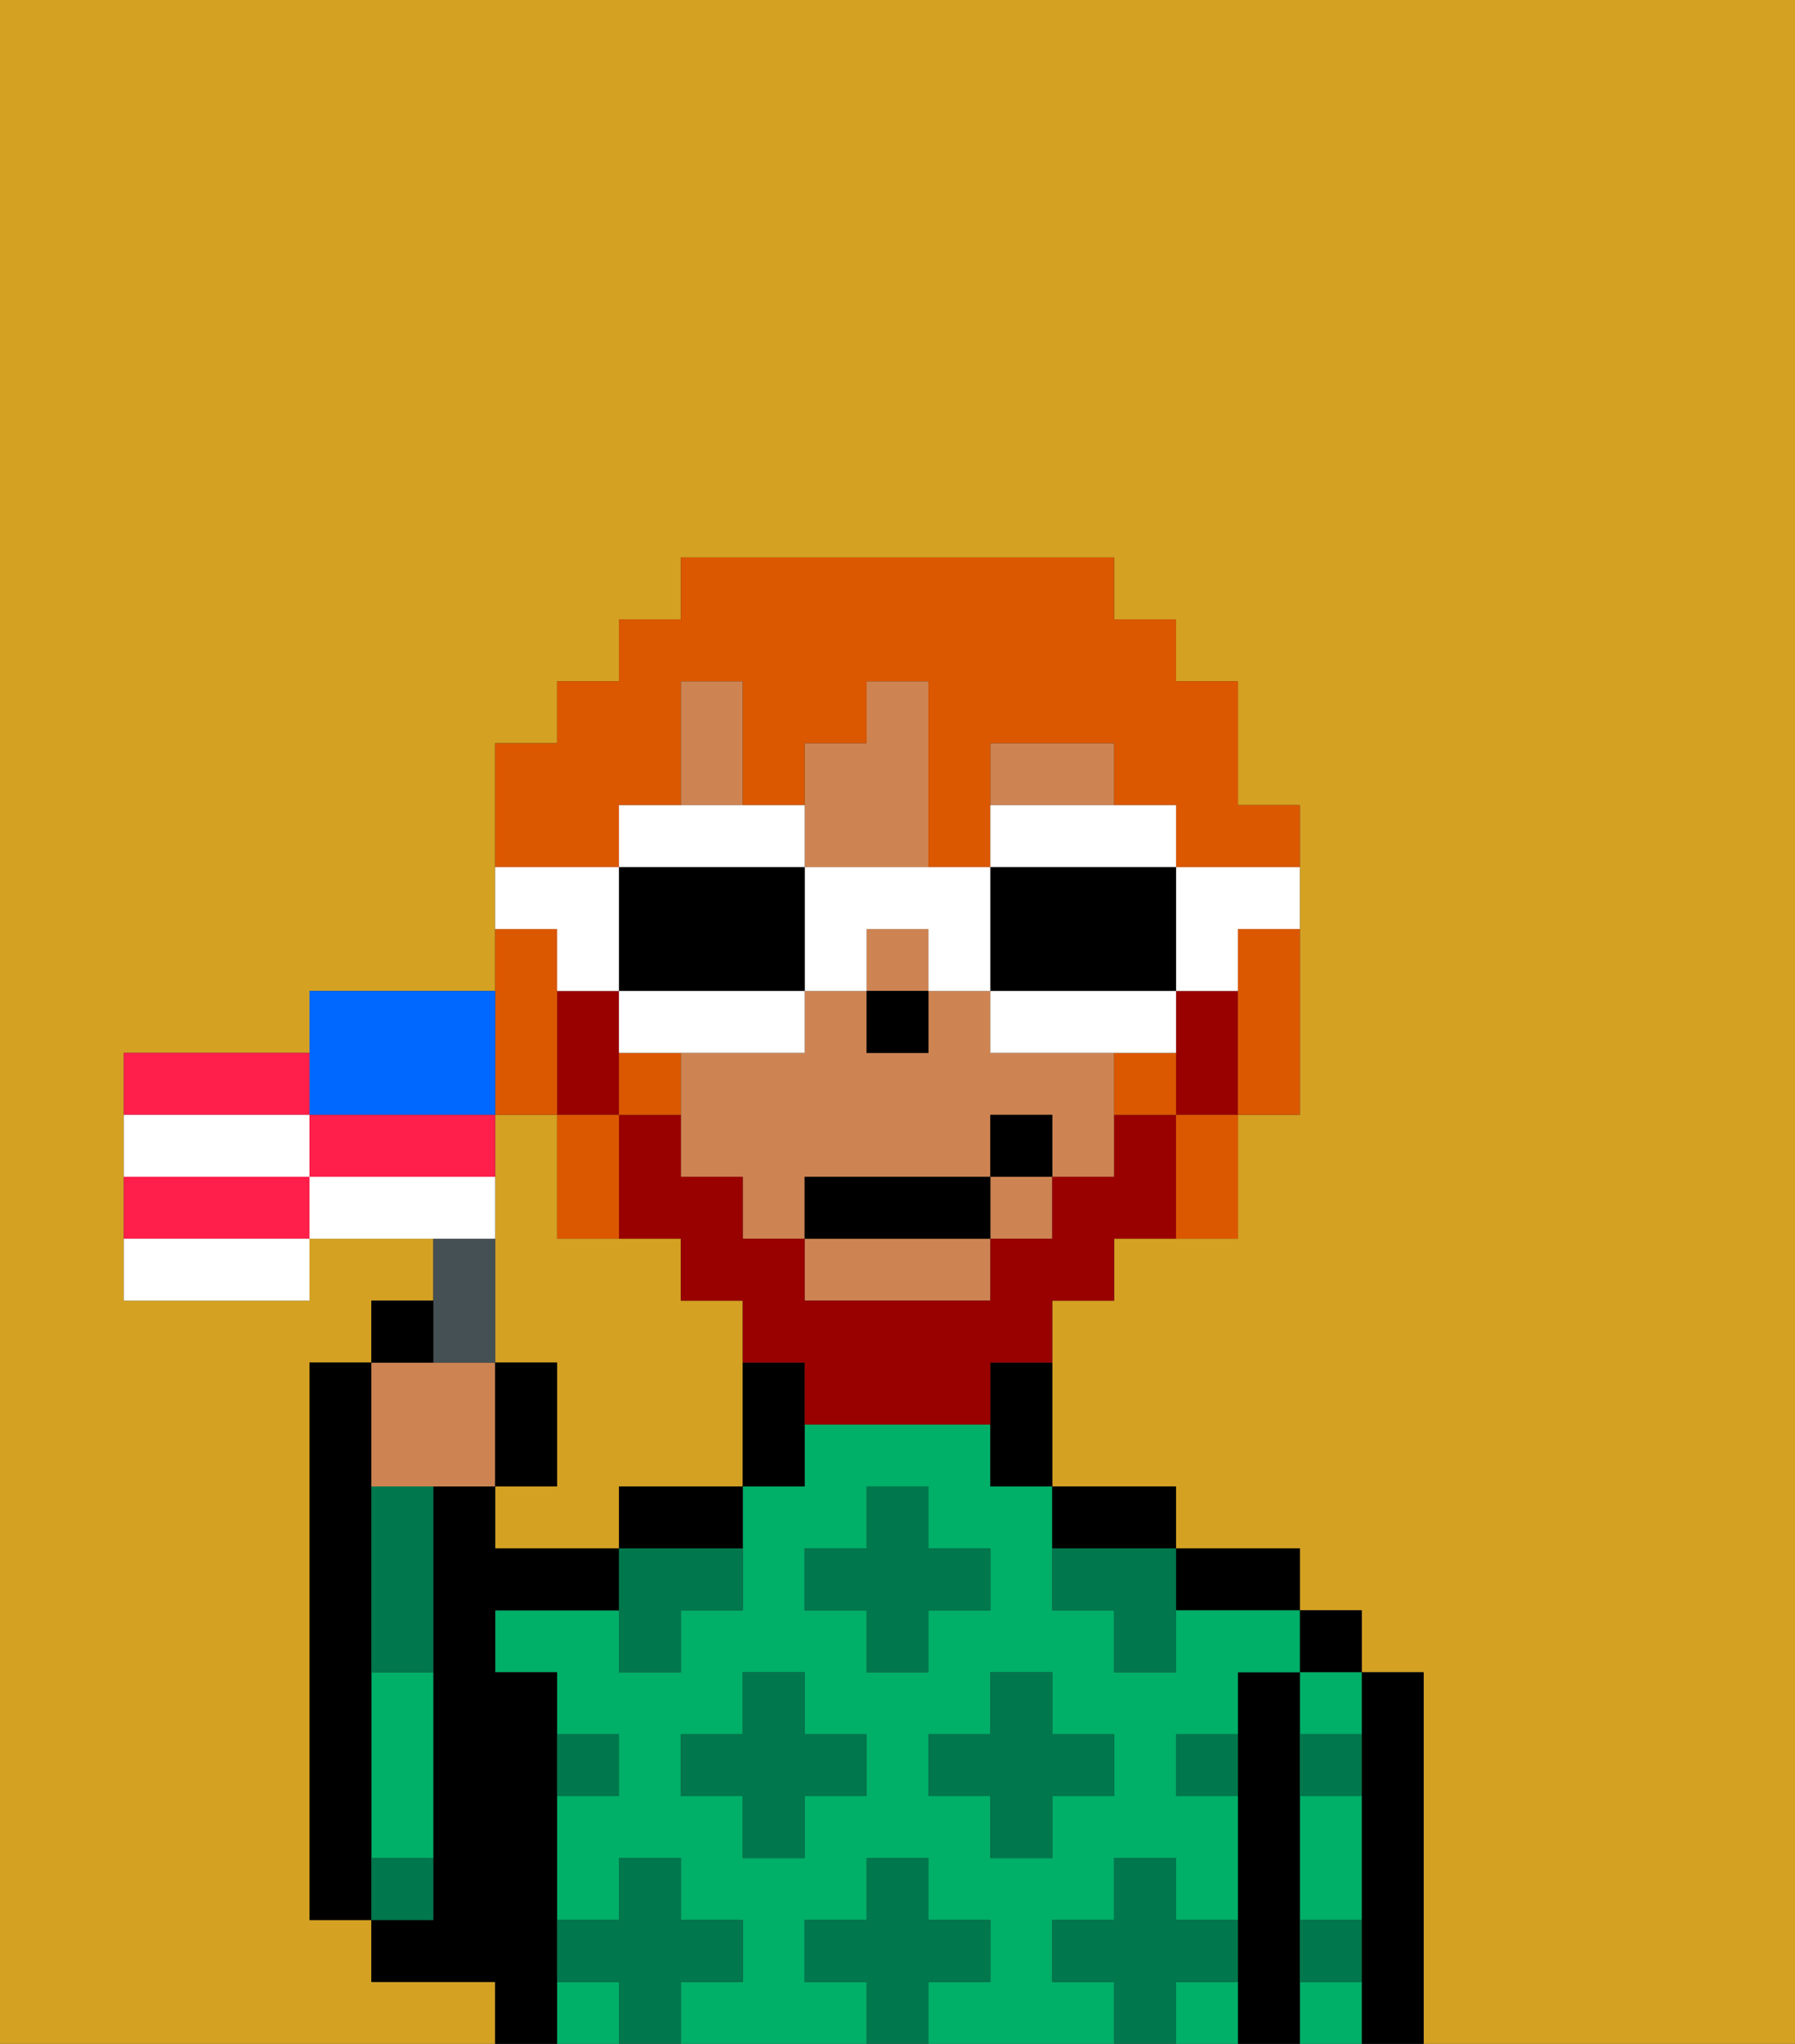 <svg xmlns="http://www.w3.org/2000/svg" viewBox="0 0 29 33"><rect x="0" y="0" width="29" height="33" fill="#333333" stroke="none"/><defs><style>polygon,rect,path{shape-rendering:crispedges;}.ka69-1{fill:#d4a122;}.ka69-2{fill:#000000;}.ka69-3{fill:#00af68;}.ka69-4{fill:#00774c;}.ka69-5{fill:#ce8452;}.ka69-6{fill:#990000;}.ka69-7{fill:#db5800;}.ka69-8{fill:#ffffff;}.ka69-9{fill:#455054;}.ka69-10{fill:#ff1f4a;}.ka69-11{fill:#ffffff;}.ka69-12{fill:#0068ff;}</style></defs><path class="ka69-1" d="M8,32H6V31H5V22H6V21H7V20H5v1H2V17H5V16H8V12H9V11h1V10h1V9h7v1h1v1h1v2h1v5H20v2H18v1H17v3h2v1h2v1h1v1h1v6h6V0H0V33H8Z"/><path class="ka69-1" d="M12,21H11V20H9V18H8v4H9v2H8v1h2V24h2V21Z"/><path class="ka69-2" d="M23,27H22v6h1V27Z"/><rect class="ka69-2" x="21" y="26" width="1" height="1"/><path class="ka69-3" d="M21,32v1h1V32Z"/><path class="ka69-3" d="M21,30v1h1V29H21Z"/><path class="ka69-3" d="M21,28h1V27H21Z"/><path class="ka69-2" d="M21,31V27H20v6h1V31Z"/><path class="ka69-2" d="M20,26h1V25H19v1Z"/><path class="ka69-3" d="M19,32v1h1V32Z"/><rect class="ka69-3" x="9" y="32" width="1" height="1"/><path class="ka69-3" d="M17,32V31h1V30h1v1h1V29H19V28h1V27h1V26H19v1H18V26H17V24H16V23H13v1H12v2H11v1H10V26H8v1H9v1h1v1H9v2h1V30h1v1h1v1H11v1h3V32H13V31h1V30h1v1h1v1H15v1h3V32Zm-3-3H13v1H12V29H11V28h1V27h1v1h1Zm0-2V26H13V25h1V24h1v1h1v1H15v1Zm1,2V28h1V27h1v1h1v1H17v1H16V29Z"/><path class="ka69-2" d="M18,25h1V24H17v1Z"/><path class="ka69-2" d="M10,25h2V24H10Z"/><path class="ka69-2" d="M9,31V27H8V26h2V25H8V24H7v7H6v1H8v1H9V31Z"/><path class="ka69-3" d="M6,28v2H7V27H6Z"/><path class="ka69-2" d="M6,29V22H5v9H6V29Z"/><path class="ka69-4" d="M12,32V31H11V30H10v1H9v1h1v1h1V32Z"/><path class="ka69-4" d="M7,30H6v1H7Z"/><path class="ka69-4" d="M6,25v2H7V24H6Z"/><polygon class="ka69-4" points="13 27 12 27 12 28 11 28 11 29 12 29 12 30 13 30 13 29 14 29 14 28 13 28 13 27"/><path class="ka69-4" d="M10,26v1h1V26h1V25H10Z"/><polygon class="ka69-4" points="15 26 16 26 16 25 15 25 15 24 14 24 14 25 13 25 13 26 14 26 14 27 15 27 15 26"/><polygon class="ka69-4" points="17 30 17 29 18 29 18 28 17 28 17 27 16 27 16 28 15 28 15 29 16 29 16 30 17 30"/><path class="ka69-4" d="M17,25v1h1v1h1V25H17Z"/><path class="ka69-4" d="M10,29V28H9v1Z"/><path class="ka69-4" d="M21,29h1V28H21Z"/><path class="ka69-4" d="M19,29h1V28H19Z"/><path class="ka69-4" d="M21,32h1V31H21Z"/><polygon class="ka69-4" points="16 32 16 31 15 31 15 30 14 30 14 31 13 31 13 32 14 32 14 33 15 33 15 32 16 32"/><path class="ka69-4" d="M20,32V31H19V30H18v1H17v1h1v1h1V32Z"/><path class="ka69-5" d="M12,12V11H11v2h1Z"/><path class="ka69-5" d="M18,12H16v1h2Z"/><rect class="ka69-5" x="16" y="19" width="1" height="1"/><path class="ka69-5" d="M13,21h3V20H13Z"/><path class="ka69-5" d="M17,17H16V16H15v1H14V16H13v1H11v2h1v1h1V19h3V18h1v1h1V17Z"/><rect class="ka69-5" x="14" y="15" width="1" height="1"/><path class="ka69-5" d="M14,14h1V11H14v1H13v2Z"/><path class="ka69-2" d="M16,23v1h1V22H16Z"/><path class="ka69-2" d="M12,22v2h1V22Z"/><rect class="ka69-2" x="14" y="16" width="1" height="1"/><path class="ka69-6" d="M19,18H18v1H17v1H16v1H13V20H12V19H11V18H10v2h1v1h1v1h1v1h3V22h1V21h1V20h1V18Z"/><path class="ka69-6" d="M19,16v2h1V16Z"/><path class="ka69-6" d="M10,17V16H9v2h1Z"/><rect class="ka69-2" x="13" y="19" width="3" height="1"/><rect class="ka69-2" x="16" y="18" width="1" height="1"/><path class="ka69-7" d="M9,18V15H8v3Z"/><path class="ka69-7" d="M20,16v2h1V15H20Z"/><path class="ka69-7" d="M10,17v1h1V17Z"/><path class="ka69-7" d="M18,18h1V17H18Z"/><path class="ka69-7" d="M10,13h1V11h1v2h1V12h1V11h1v3h1V12h2v1h1v1h2V13H20V11H19V10H18V9H11v1H10v1H9v1H8v2h2Z"/><path class="ka69-7" d="M10,20V18H9v2Z"/><path class="ka69-7" d="M19,19v1h1V18H19Z"/><path class="ka69-8" d="M19,16h1V15h1V14H19Z"/><path class="ka69-8" d="M19,14V13H16v1h3Z"/><path class="ka69-2" d="M17,16h2V14H16v2Z"/><path class="ka69-8" d="M16,16v1h3V16H16Z"/><path class="ka69-8" d="M13,14v2h1V15h1v1h1V14H13Z"/><path class="ka69-8" d="M13,14V13H10v1h3Z"/><path class="ka69-2" d="M13,16V14H10v2h3Z"/><path class="ka69-8" d="M11,17h2V16H10v1Z"/><path class="ka69-8" d="M9,16h1V14H8v1H9Z"/><path class="ka69-5" d="M7,24H8V22H6v2Z"/><path class="ka69-9" d="M8,22V20H7v2Z"/><path class="ka69-10" d="M5,17H2v1H5Z"/><path class="ka69-10" d="M2,19v1H5V19Z"/><path class="ka69-11" d="M2,21H5V20H2Z"/><path class="ka69-12" d="M6,18H8V16H5v2Z"/><path class="ka69-11" d="M5,18H2v1H5Z"/><path class="ka69-10" d="M7,18H5v1H8V18Z"/><path class="ka69-11" d="M8,19H5v1H8Z"/><path class="ka69-2" d="M7,21H6v1H7Z"/><path class="ka69-2" d="M9,22H8v2H9Z"/></svg>